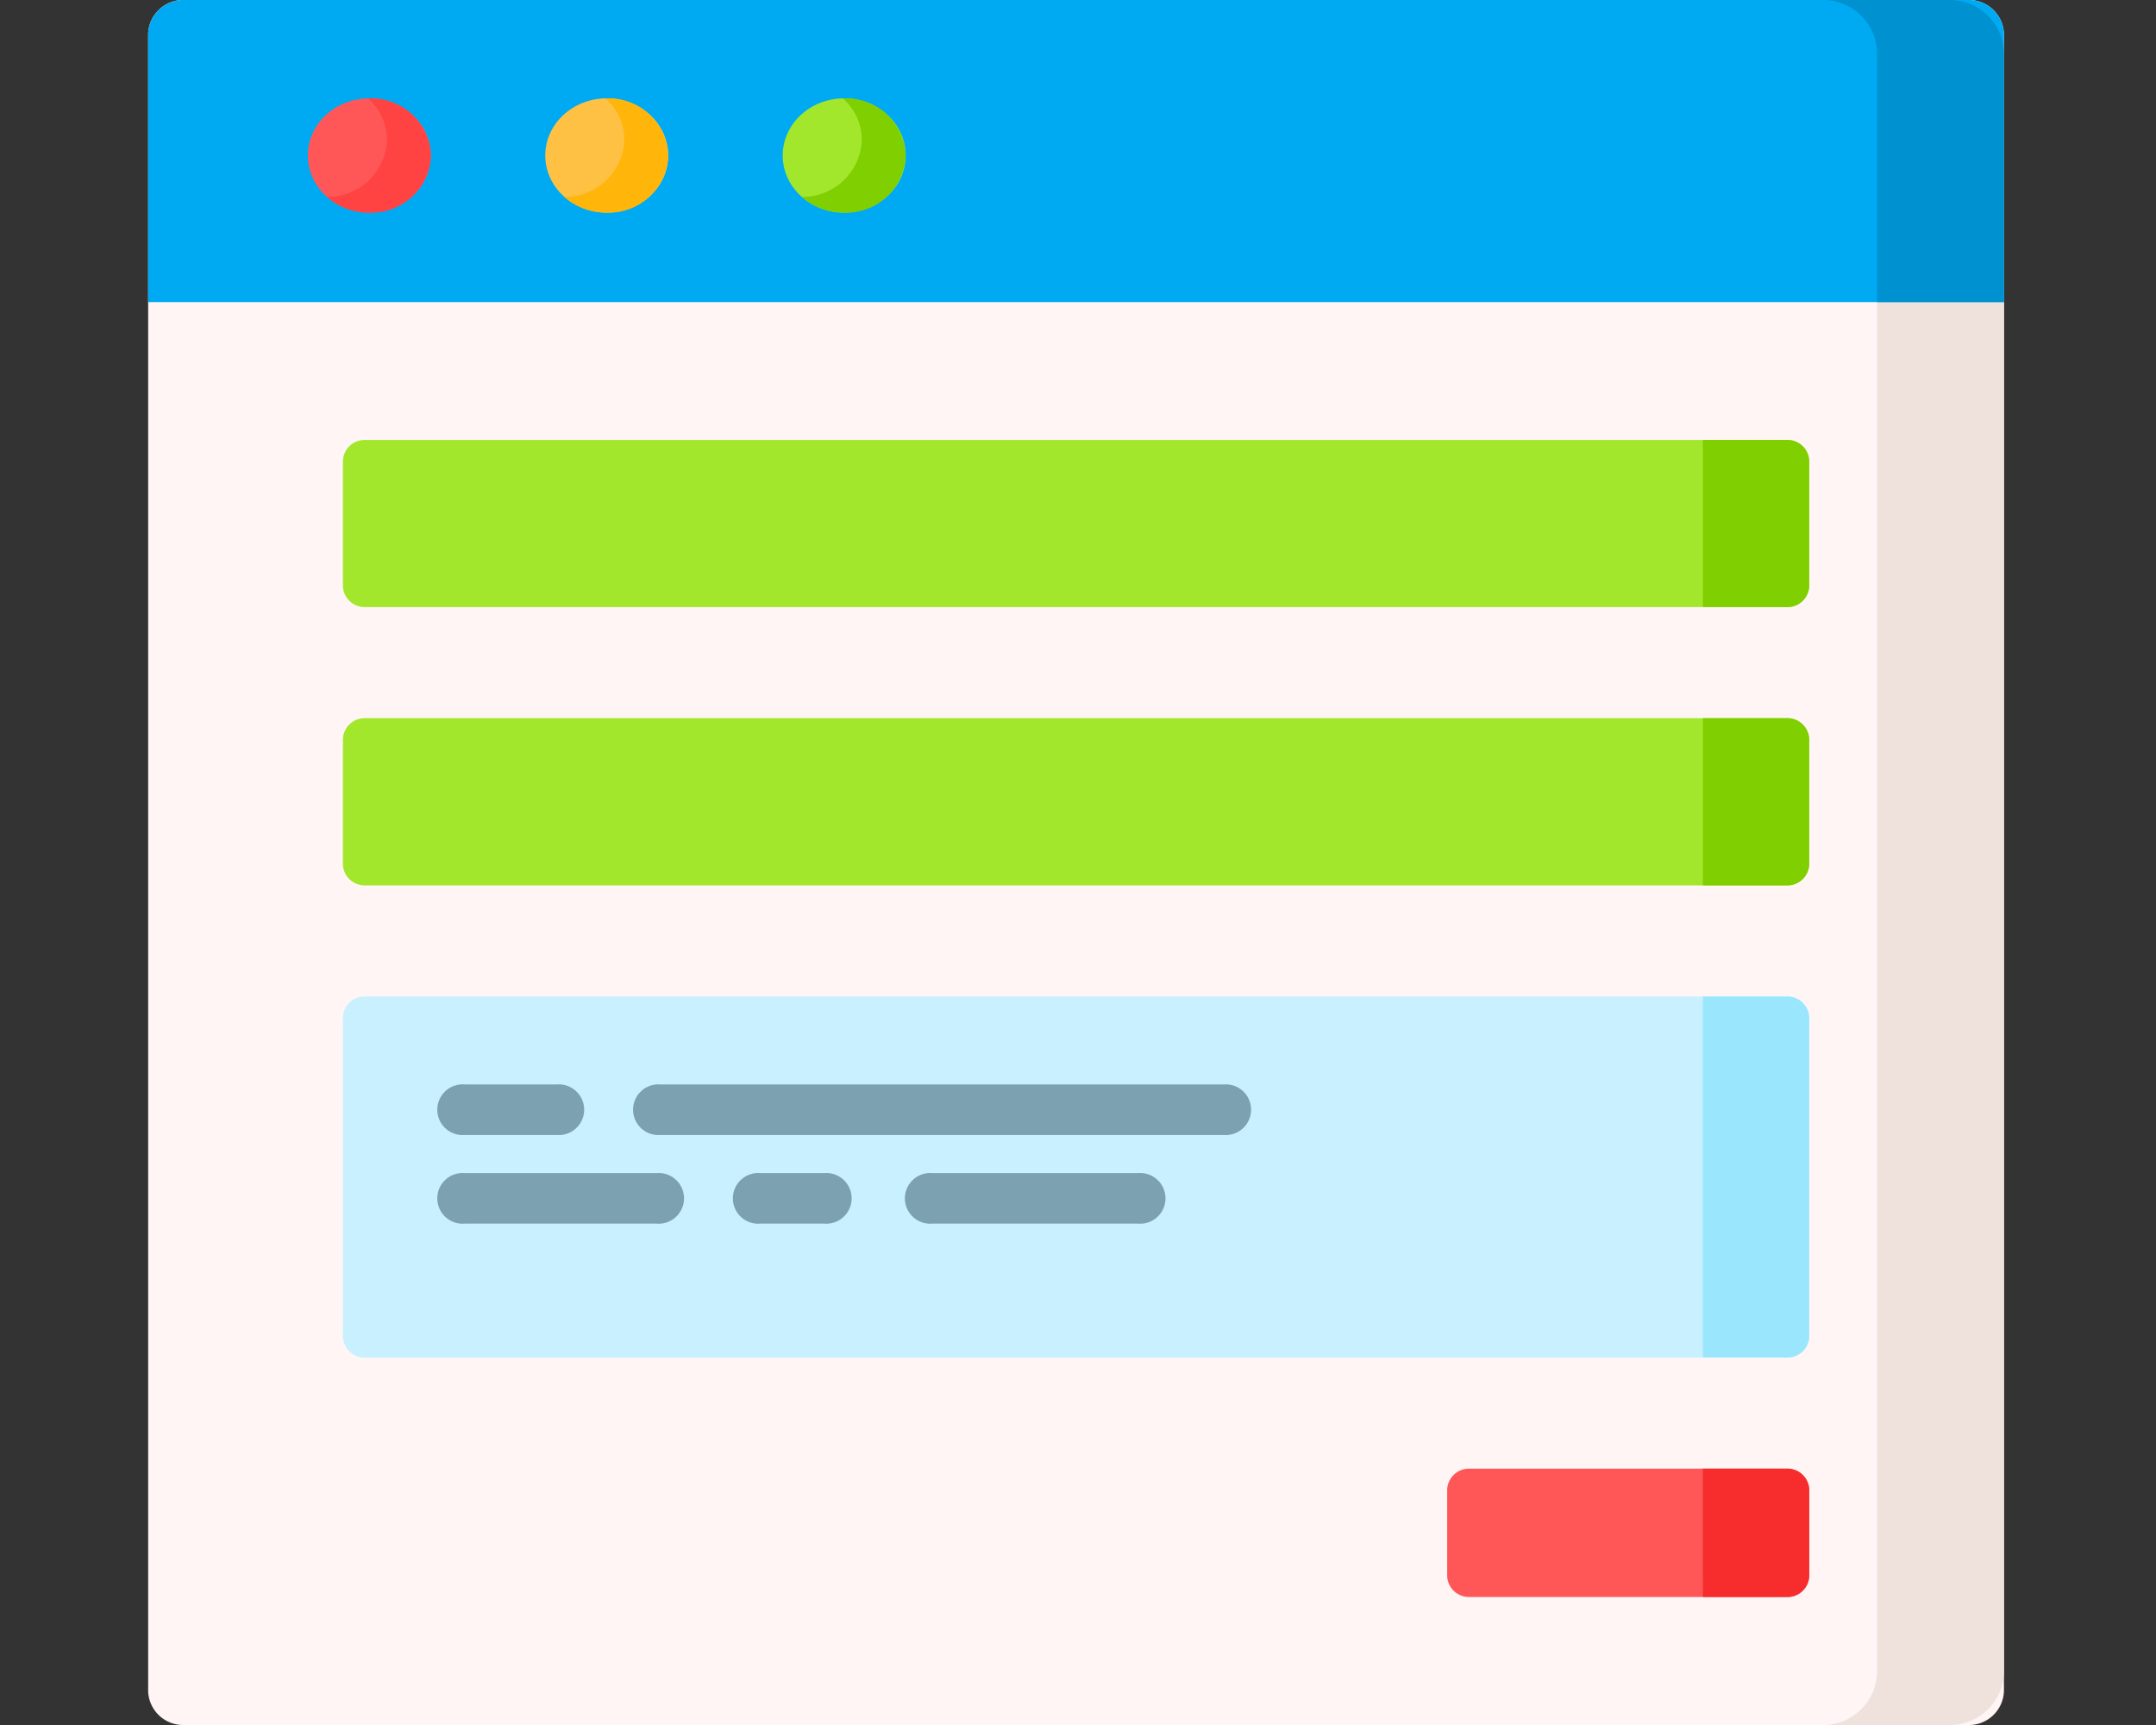 <svg xmlns="http://www.w3.org/2000/svg" xmlns:xlink="http://www.w3.org/1999/xlink" width="250" height="200" viewBox="0 0 250 200"><rect x="0" y="0" width="250" height="200" fill="#333333" stroke="none"/><defs><clipPath id="a"><rect width="250" height="200" transform="translate(342 579)" fill="#fff" stroke="#026e08" stroke-width="2"/></clipPath></defs><g transform="translate(-342 -579)" clip-path="url(#a)"><g transform="translate(359.179 579)"><path d="M210.988,200H4.2A4.063,4.063,0,0,1,0,196.093V3.907A4.063,4.063,0,0,1,4.2,0H210.988a4.063,4.063,0,0,1,4.2,3.906V196.093A4.063,4.063,0,0,1,210.988,200Z" transform="translate(0 0)" fill="#fff5f5"/><path d="M235.753,6.045V193.956a6.284,6.284,0,0,1-6.5,6.045H214.542a6.284,6.284,0,0,0,6.5-6.045V6.045A6.284,6.284,0,0,0,214.542,0h14.708a6.284,6.284,0,0,1,6.5,6.045Z" transform="translate(-20.56 0)" fill="#efe2dd"/><path d="M215.191,35.025H0V3.907A4.063,4.063,0,0,1,4.2,0H210.988a4.063,4.063,0,0,1,4.2,3.906Z" transform="translate(0 0)" fill="#00aaf2"/><path d="M235.753,6.045V35.024H221.046V6.045A6.284,6.284,0,0,0,214.542,0h14.708a6.284,6.284,0,0,1,6.5,6.045Z" transform="translate(-20.56 0)" fill="#0091d0"/><ellipse cx="7.129" cy="6.625" rx="7.129" ry="6.625" transform="translate(18.517 11.402)" fill="#ff5757"/><ellipse cx="7.129" cy="6.625" rx="7.129" ry="6.625" transform="translate(46.048 11.402)" fill="#ffc143"/><ellipse cx="7.129" cy="6.625" rx="7.129" ry="6.625" transform="translate(73.58 11.402)" fill="#a3e72d"/><path d="M34.97,20.2a6.885,6.885,0,0,1-7.124,6.621,7.379,7.379,0,0,1-4.918-1.831,6.87,6.87,0,0,0,6.962-6.616,6.387,6.387,0,0,0-2.211-4.795c.054,0,.113,0,.167,0A6.887,6.887,0,0,1,34.97,20.2Z" transform="translate(-2.197 -2.167)" fill="#ff4343"/><path d="M65.42,20.2a6.886,6.886,0,0,1-7.129,6.621,7.389,7.389,0,0,1-4.918-1.831A6.871,6.871,0,0,0,60.34,18.37a6.387,6.387,0,0,0-2.211-4.795c.054,0,.108,0,.162,0A6.888,6.888,0,0,1,65.42,20.2Z" transform="translate(-5.115 -2.167)" fill="#ffb509"/><path d="M95.871,20.2a6.889,6.889,0,0,1-7.129,6.621,7.389,7.389,0,0,1-4.918-1.831,6.867,6.867,0,0,0,6.962-6.616,6.387,6.387,0,0,0-2.211-4.795c.054,0,.113,0,.167,0A6.891,6.891,0,0,1,95.871,20.2Z" transform="translate(-8.033 -2.167)" fill="#80cf00"/><path d="M192.392,80.078H27.585a2.524,2.524,0,0,1-2.611-2.427V63.123A2.524,2.524,0,0,1,27.585,60.7H192.392A2.524,2.524,0,0,1,195,63.123V77.651A2.524,2.524,0,0,1,192.392,80.078Z" transform="translate(-2.393 -9.691)" fill="#a3e72d"/><path d="M192.392,118.474H27.585a2.524,2.524,0,0,1-2.611-2.427V101.519a2.524,2.524,0,0,1,2.611-2.427H192.392A2.524,2.524,0,0,1,195,101.519v14.528A2.524,2.524,0,0,1,192.392,118.474Z" transform="translate(-2.393 -15.822)" fill="#a3e72d"/><path d="M209.107,80.078h-9.722V60.7h9.722a2.524,2.524,0,0,1,2.611,2.427V77.651A2.524,2.524,0,0,1,209.107,80.078Z" transform="translate(-19.108 -9.691)" fill="#80cf00"/><path d="M209.107,118.474h-9.722V99.091h9.722a2.524,2.524,0,0,1,2.611,2.427v14.528A2.524,2.524,0,0,1,209.107,118.474Z" transform="translate(-19.108 -15.822)" fill="#80cf00"/><path d="M192.392,179.35H27.585a2.524,2.524,0,0,1-2.611-2.427V139.914a2.524,2.524,0,0,1,2.611-2.427H192.392A2.524,2.524,0,0,1,195,139.914v37.009A2.524,2.524,0,0,1,192.392,179.35Z" transform="translate(-2.393 -21.952)" fill="#c9f0ff"/><path d="M199.384,137.489h9.723a2.524,2.524,0,0,1,2.611,2.427v37.007a2.524,2.524,0,0,1-2.611,2.427h-9.723Z" transform="translate(-19.108 -21.952)" fill="#9ae7fd"/><path d="M205.964,217.513H169.205a2.524,2.524,0,0,1-2.611-2.427V205.062a2.524,2.524,0,0,1,2.611-2.427h36.759a2.524,2.524,0,0,1,2.611,2.427v10.024A2.524,2.524,0,0,1,205.964,217.513Z" transform="translate(-15.965 -32.354)" fill="#ff5757"/><path d="M209.107,217.513h-9.722V202.635h9.722a2.524,2.524,0,0,1,2.611,2.427v10.024A2.524,2.524,0,0,1,209.107,217.513Z" transform="translate(-19.108 -32.354)" fill="#f72c2c"/><g transform="translate(33.536 125.731)"><path d="M50.952,155.48H40.243a2.938,2.938,0,1,1,0-5.859H50.952a2.938,2.938,0,1,1,0,5.859Z" transform="translate(-37.091 -149.62)" fill="#7ca1b1"/><path d="M130.689,155.48H65.351a2.938,2.938,0,1,1,0-5.859h65.338a2.938,2.938,0,1,1,0,5.859Z" transform="translate(-39.497 -149.62)" fill="#7ca1b1"/><path d="M124.105,167.712H100.21a2.938,2.938,0,1,1,0-5.859h23.895a2.938,2.938,0,1,1,0,5.859Z" transform="translate(-42.837 -151.573)" fill="#7ca1b1"/><path d="M85.6,167.712H78.152a2.938,2.938,0,1,1,0-5.859H85.6a2.938,2.938,0,1,1,0,5.859Z" transform="translate(-40.724 -151.573)" fill="#7ca1b1"/><path d="M62.531,167.712H40.243a2.938,2.938,0,1,1,0-5.859H62.531a2.938,2.938,0,1,1,0,5.859Z" transform="translate(-37.091 -151.573)" fill="#7ca1b1"/></g></g></g></svg>